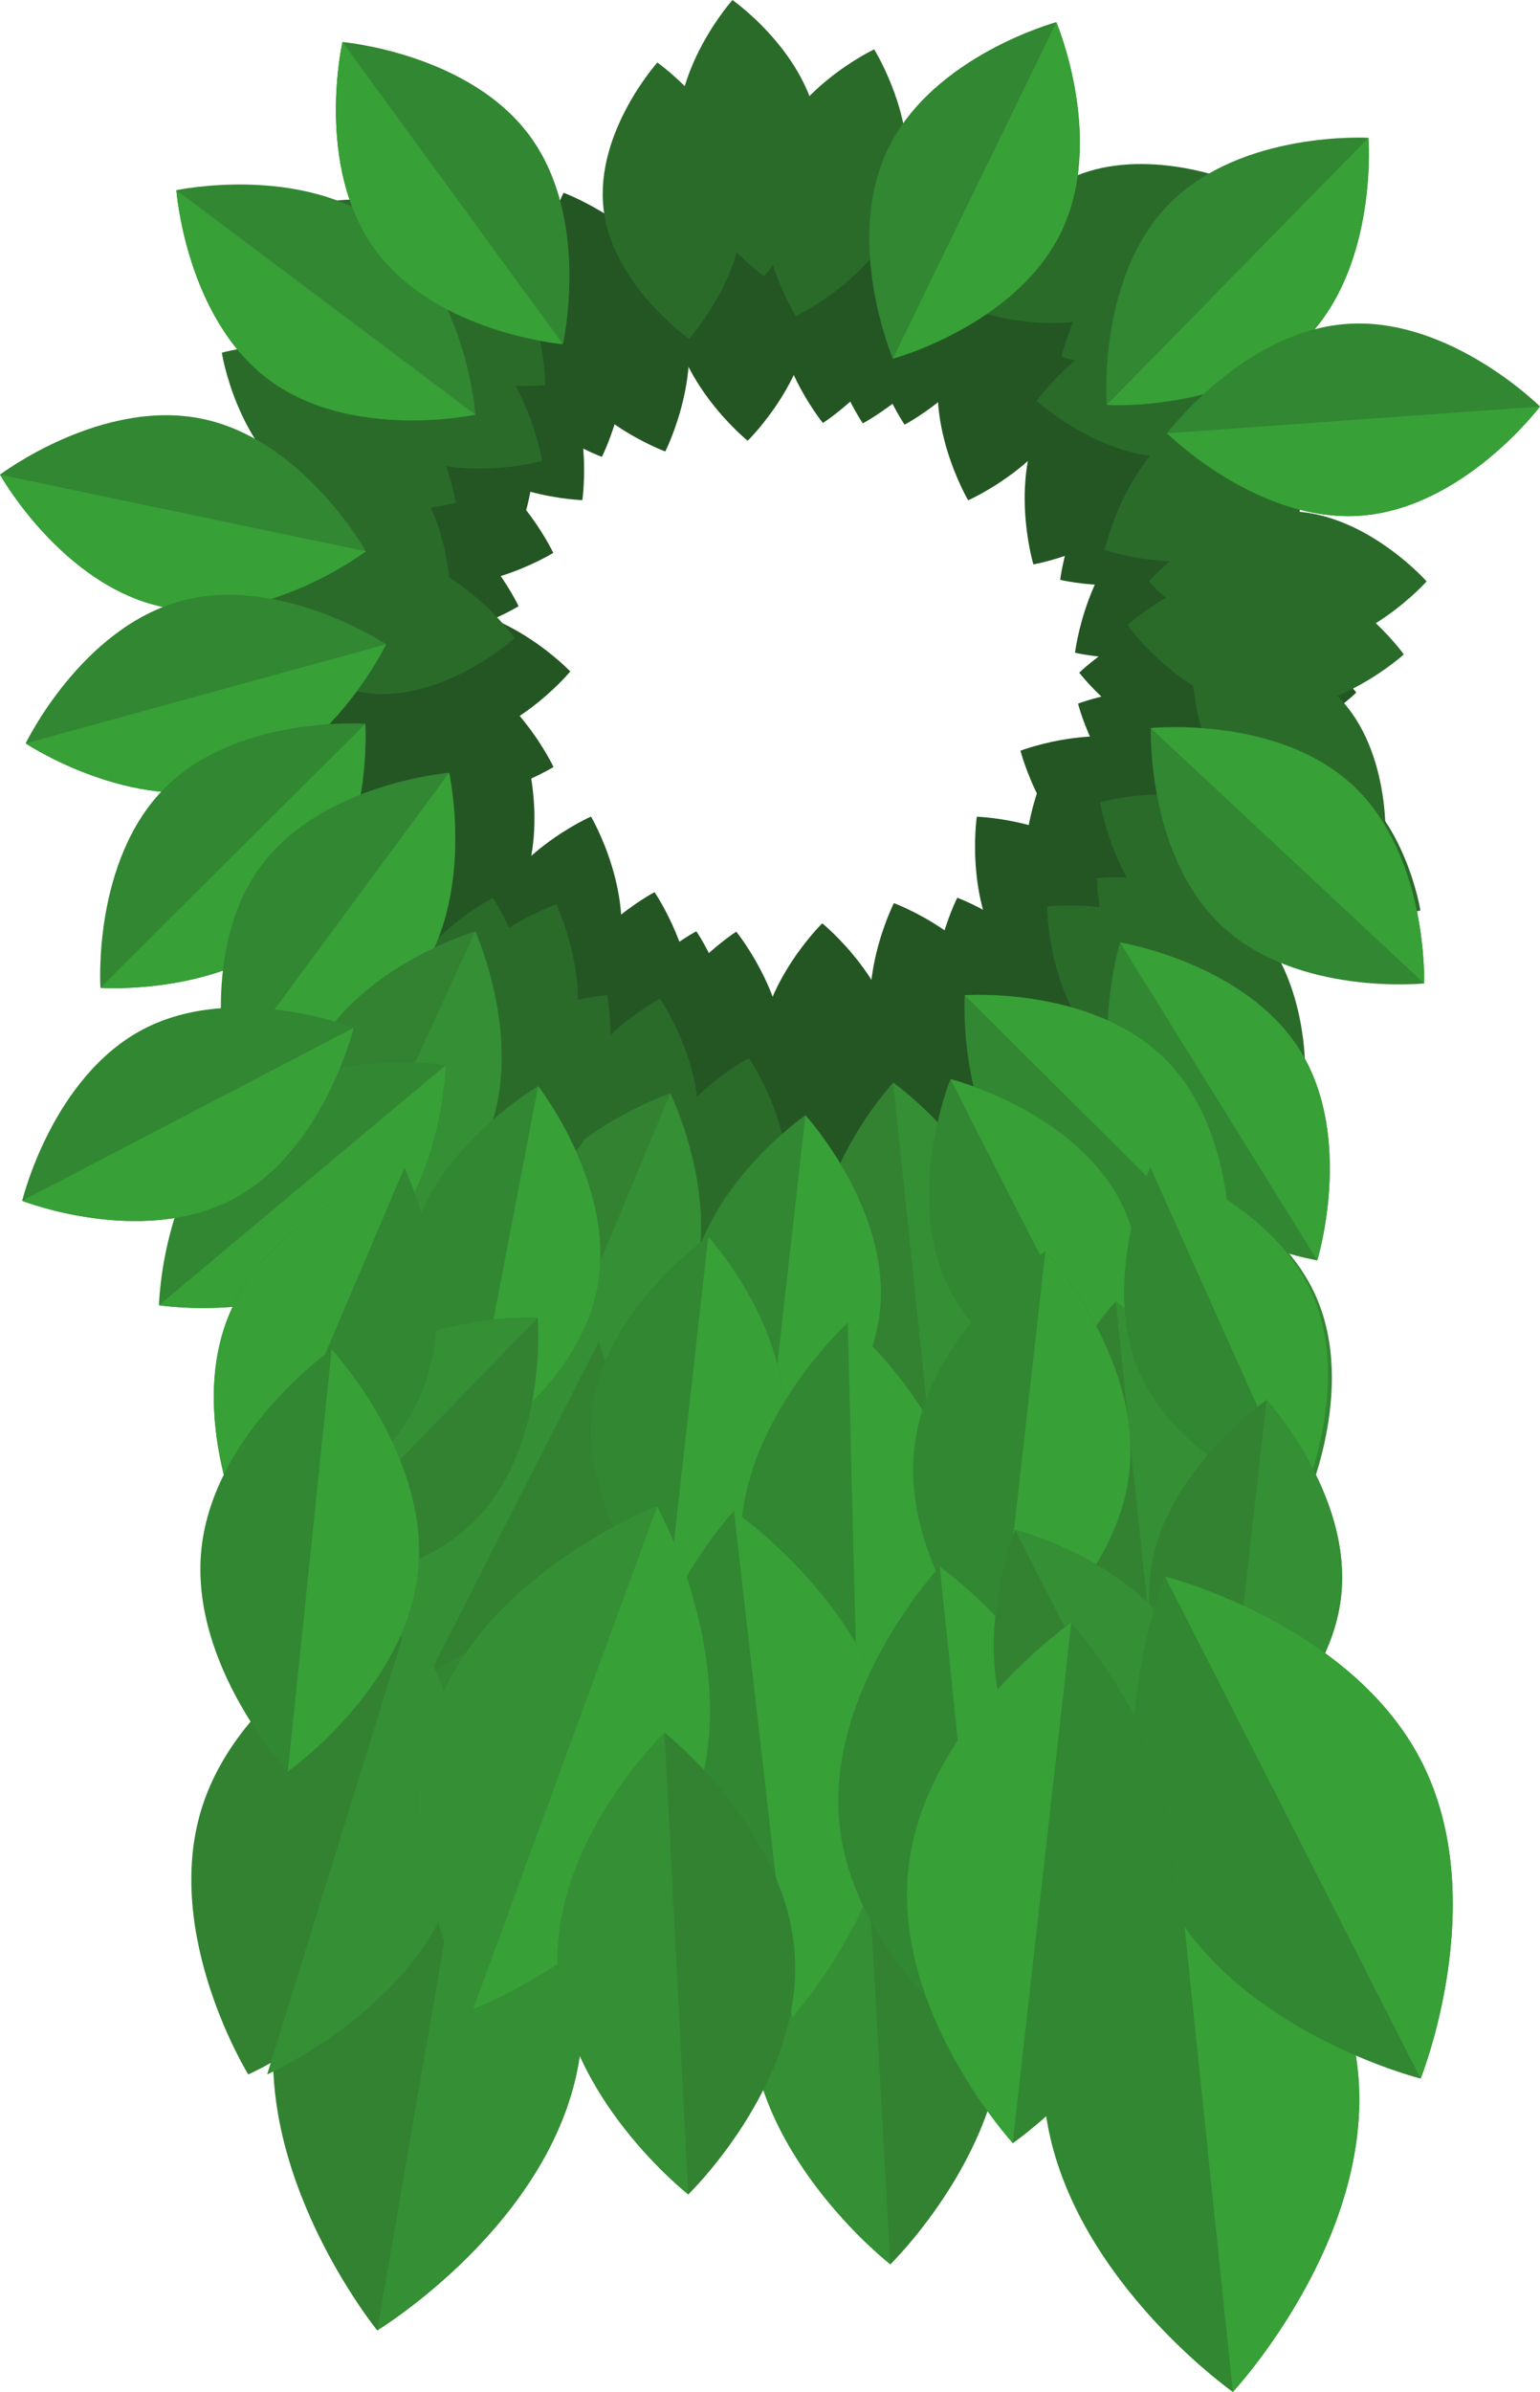 <svg id="Layer_1" data-name="Layer 1" xmlns="http://www.w3.org/2000/svg" viewBox="0 0 1141.94 1772.24"><defs><style>.cls-1{fill:#245624;}.cls-2{fill:#2a6b2a;}.cls-3{fill:#328232;}.cls-4{fill:#358f35;}.cls-5{fill:#328732;}.cls-6{fill:#37a037;}</style></defs><title>1</title><path class="cls-1" d="M267.48,536C250,590.13,186.3,618,186.3,618S151,558.12,168.52,504s81.18-82,81.18-82S285,481.88,267.48,536Z" transform="translate(188.54 183.01)"/><path class="cls-1" d="M191.18,489.43c-30,48.33-98.5,60.08-98.5,60.08S72.82,482.9,102.82,434.57s98.5-60.08,98.5-60.08S221.18,441.1,191.18,489.43Z" transform="translate(188.54 183.01)"/><path class="cls-1" d="M322.47,590.53C308.76,645.74,247.19,678,247.19,678s-39.36-57.29-25.66-112.5S296.81,478,296.81,478,336.17,535.32,322.47,590.53Z" transform="translate(188.54 183.01)"/><path class="cls-1" d="M392.34,617.29c-9.07,56.16-67.75,93.39-67.75,93.39s-44-53.81-34.93-110,67.75-93.39,67.75-93.39S401.4,561.13,392.34,617.29Z" transform="translate(188.54 183.01)"/><path class="cls-1" d="M353.47,619.53C339.76,674.74,278.19,707,278.19,707s-39.36-57.29-25.66-112.5S327.81,507,327.81,507,367.17,564.32,353.47,619.53Z" transform="translate(188.54 183.01)"/><path class="cls-1" d="M477.94,601.57c2.67,56.82-47.12,105.32-47.12,105.32s-54.1-43.63-56.76-100.46,47.12-105.32,47.12-105.32S475.28,544.74,477.94,601.57Z" transform="translate(188.54 183.01)"/><path class="cls-1" d="M560.39,563c20.82,52.93-10.69,114.88-10.69,114.88S484.43,654,463.61,601,474.3,486.15,474.3,486.15,539.57,510,560.39,563Z" transform="translate(188.54 183.01)"/><path class="cls-1" d="M607.39,559c20.82,52.93-10.69,114.88-10.69,114.88S531.43,650,510.61,597,521.3,482.15,521.3,482.15,586.57,506,607.39,559Z" transform="translate(188.54 183.01)"/><path class="cls-1" d="M641.82,467.56c36.58,43.57,26.41,112.32,26.41,112.32S598.76,578,562.18,534.44s-26.41-112.32-26.41-112.32S605.24,424,641.82,467.56Z" transform="translate(188.54 183.01)"/><path class="cls-1" d="M675.39,459c20.82,52.93-10.69,114.88-10.69,114.88S599.43,550,578.61,497,589.3,382.15,589.3,382.15,654.57,406,675.39,459Z" transform="translate(188.54 183.01)"/><path class="cls-1" d="M126.77,464.63C80.13,497.2,12.55,481,12.55,481s8-69,54.68-101.6S181.45,363,181.45,363,173.41,432.07,126.77,464.63Z" transform="translate(188.54 183.01)"/><path class="cls-1" d="M115.77,410.63C69.13,443.2,1.55,427,1.55,427s8-69,54.68-101.6S170.45,309,170.45,309,162.41,378.07,115.77,410.63Z" transform="translate(188.54 183.01)"/><path class="cls-1" d="M511.58,73.67c17.51-54.13,81.18-82,81.18-82s35.28,59.88,17.77,114-81.17,82-81.17,82S494.07,127.79,511.58,73.67Z" transform="translate(188.54 183.01)"/><path class="cls-1" d="M587.88,120.24c30-48.33,98.5-60.08,98.5-60.08s19.86,66.61-10.14,114.93-98.51,60.09-98.51,60.09S557.87,168.57,587.88,120.24Z" transform="translate(188.54 183.01)"/><path class="cls-1" d="M456.59,19.14c13.7-55.21,75.28-87.44,75.28-87.44S571.23-11,557.52,44.2s-75.28,87.44-75.28,87.44S442.88,74.35,456.59,19.14Z" transform="translate(188.54 183.01)"/><path class="cls-1" d="M386.72,20.38C395.79-35.78,454.47-73,454.47-73s44,53.81,34.92,110-67.75,93.39-67.75,93.39S377.66,76.54,386.72,20.38Z" transform="translate(188.54 183.01)"/><path class="cls-1" d="M425.59,18.14c13.7-55.21,75.28-87.44,75.28-87.44S540.23-12,526.52,43.2s-75.28,87.44-75.28,87.44S411.88,73.35,425.59,18.14Z" transform="translate(188.54 183.01)"/><path class="cls-1" d="M309.11,43.1c-2.66-56.82,47.12-105.32,47.12-105.32S410.34-18.59,413,38.23s-47.12,105.33-47.12,105.33S311.78,99.93,309.11,43.1Z" transform="translate(188.54 183.01)"/><path class="cls-1" d="M218.67,74.7C197.84,21.77,229.35-40.18,229.35-40.18s65.28,23.88,86.1,76.82-10.69,114.88-10.69,114.88S239.49,127.64,218.67,74.7Z" transform="translate(188.54 183.01)"/><path class="cls-1" d="M171.67,78.7C150.84,25.77,182.35-36.18,182.35-36.18s65.28,23.88,86.1,76.82-10.69,114.88-10.69,114.88S192.49,131.64,171.67,78.7Z" transform="translate(188.54 183.01)"/><path class="cls-1" d="M137.23,142.11C100.65,98.54,110.82,29.79,110.82,29.79s69.48,1.88,106.06,45.44,26.41,112.32,26.41,112.32S173.81,185.67,137.23,142.11Z" transform="translate(188.54 183.01)"/><path class="cls-1" d="M103.67,150.7C82.84,97.77,114.35,35.82,114.35,35.82s65.28,23.88,86.1,76.82-10.69,114.88-10.69,114.88S124.49,203.64,103.67,150.7Z" transform="translate(188.54 183.01)"/><path class="cls-1" d="M652.29,145c46.64-32.56,114.22-16.33,114.22-16.33s-8,69-54.68,101.6-114.22,16.34-114.22,16.34S605.65,177.6,652.29,145Z" transform="translate(188.54 183.01)"/><path class="cls-1" d="M663.29,199c46.64-32.56,114.22-16.33,114.22-16.33s-8,69-54.68,101.6-114.22,16.34-114.22,16.34S616.65,231.6,663.29,199Z" transform="translate(188.54 183.01)"/><path class="cls-1" d="M718.18,270.91c56.74,4.07,99,59.23,99,59.23s-49.71,48.57-106.45,44.5-99-59.23-99-59.23S661.44,266.84,718.18,270.91Z" transform="translate(188.54 183.01)"/><path class="cls-1" d="M726.2,339.45c50.53,26.13,67.61,93.5,67.61,93.5S729,458,678.43,431.83s-67.6-93.5-67.6-93.5S675.67,313.32,726.2,339.45Z" transform="translate(188.54 183.01)"/><path class="cls-1" d="M683.52,374.32c50.53,26.13,67.61,93.5,67.61,93.5s-64.85,25-115.38-1.12-67.6-93.51-67.6-93.51S633,348.19,683.52,374.32Z" transform="translate(188.54 183.01)"/><path class="cls-1" d="M108.18,247.2c-54.54-16.17-84-79.13-84-79.13s59-36.75,113.53-20.58,84,79.14,84,79.14S162.72,263.37,108.18,247.2Z" transform="translate(188.54 183.01)"/><path class="cls-1" d="M82.41,286.71c-54.54-16.18-84-79.14-84-79.14S57.43,170.82,112,187s84,79.13,84,79.13S136.94,302.88,82.41,286.71Z" transform="translate(188.54 183.01)"/><path class="cls-1" d="M133.25,370.1c-56.85,2-104.78-48.31-104.78-48.31s44.25-53.61,101.1-55.62,104.77,48.31,104.77,48.31S190.1,368.08,133.25,370.1Z" transform="translate(188.54 183.01)"/><path class="cls-1" d="M108.37,405.85c-54.54-16.17-84-79.14-84-79.14s59-36.74,113.53-20.57,84,79.13,84,79.13S162.91,422,108.37,405.85Z" transform="translate(188.54 183.01)"/><path class="cls-2" d="M326.47,669.53C312.76,724.74,251.19,757,251.19,757s-39.36-57.29-25.66-112.5S300.81,557,300.81,557,340.17,614.32,326.47,669.53Z" transform="translate(188.54 183.01)"/><path class="cls-2" d="M392.47,713.53C378.76,768.74,317.19,801,317.19,801s-39.36-57.29-25.66-112.5S366.81,601,366.81,601,406.17,658.32,392.47,713.53Z" transform="translate(188.54 183.01)"/><path class="cls-3" d="M320.86,782.47C291.4,853.13,201.79,883,201.79,883S160,798.33,189.41,727.67,308.47,627.12,308.47,627.12,350.31,711.81,320.86,782.47Z" transform="translate(188.54 183.01)"/><path class="cls-4" d="M308.47,627.12s41.84,84.69,12.39,155.35S201.79,883,201.79,883" transform="translate(188.54 183.01)"/><path class="cls-2" d="M699.5,518.09c42.56,37.75,42.56,107.25,42.56,107.25s-69,8.31-111.56-29.43-42.56-107.25-42.56-107.25S656.94,480.35,699.5,518.09Z" transform="translate(188.54 183.01)"/><path class="cls-4" d="M256,980.25c37.71-74-.57-169.08-.57-169.08S156,836.1,118.29,910.11s.57,169.08.57,169.08S218.27,1054.26,256,980.25Z" transform="translate(188.54 183.01)"/><path class="cls-3" d="M118.86,1079.19s99.41-24.93,137.11-98.94-.57-169.08-.57-169.08" transform="translate(188.54 183.01)"/><path class="cls-2" d="M736.5,497.09c42.56,37.75,42.56,107.25,42.56,107.25s-69,8.31-111.56-29.43-42.56-107.25-42.56-107.25S693.94,459.35,736.5,497.09Z" transform="translate(188.54 183.01)"/><path class="cls-2" d="M742.06,423.22c47.89,30.69,58.66,99.36,58.66,99.36s-66.89,18.89-114.78-11.8-58.66-99.36-58.66-99.36S694.17,392.53,742.06,423.22Z" transform="translate(188.54 183.01)"/><path class="cls-2" d="M806.06,392.22c47.89,30.69,58.66,99.36,58.66,99.36s-66.89,18.89-114.78-11.8-58.66-99.36-58.66-99.36S758.17,361.53,806.06,392.22Z" transform="translate(188.54 183.01)"/><path class="cls-2" d="M804.31,333.78c39.62,40.82,34.43,110.13,34.43,110.13s-69.44,3.13-109-37.69-34.43-110.13-34.43-110.13S764.7,293,804.31,333.78Z" transform="translate(188.54 183.01)"/><path class="cls-2" d="M755.48,239.29c56.57,6,96.95,62.57,96.95,62.57s-51.34,46.85-107.91,40.85-96.95-62.57-96.95-62.57S698.91,233.29,755.48,239.29Z" transform="translate(188.54 183.01)"/><path class="cls-2" d="M240.24,667.68c-34.65,45.11-104,50-104,50s-13.15-68.24,21.5-113.36,104-50,104-50S274.89,622.56,240.24,667.68Z" transform="translate(188.54 183.01)"/><path class="cls-2" d="M231.92,602.19C209.83,654.62,144,676.92,144,676.92s-30-62.69-7.92-115.11S224,487.08,224,487.08,254,549.77,231.92,602.19Z" transform="translate(188.54 183.01)"/><path class="cls-2" d="M201.32,595.09c-14.32,55.06-76.26,86.59-76.26,86.59S86.35,624,100.68,568.91s76.26-86.59,76.26-86.59S215.65,540,201.32,595.09Z" transform="translate(188.54 183.01)"/><path class="cls-2" d="M104.15,72.78C61.59,35,61.59-34.46,61.59-34.46S130.6-42.77,173.16-5s42.56,107.24,42.56,107.24S146.71,110.52,104.15,72.78Z" transform="translate(188.54 183.01)"/><path class="cls-2" d="M98.6,146.66C50.7,116,39.94,47.3,39.94,47.3s66.88-18.9,114.77,11.79,58.66,99.36,58.66,99.36S146.49,177.35,98.6,146.66Z" transform="translate(188.54 183.01)"/><path class="cls-2" d="M34.6,177.66C-13.3,147-24.06,78.3-24.06,78.3S42.82,59.4,90.71,90.09s58.66,99.36,58.66,99.36S82.49,208.35,34.6,177.66Z" transform="translate(188.54 183.01)"/><path class="cls-2" d="M36.34,236.09C-3.28,195.27,1.92,126,1.92,126s69.43-3.12,109.05,37.7,34.42,110.13,34.42,110.13S76,276.91,36.34,236.09Z" transform="translate(188.54 183.01)"/><path class="cls-2" d="M85.17,330.59C28.6,324.59-11.77,268-11.77,268s51.34-46.84,107.91-40.85,96.94,62.58,96.94,62.58S141.74,336.58,85.17,330.59Z" transform="translate(188.54 183.01)"/><path class="cls-2" d="M745.92,219c-49.51,28-115.25,5.45-115.25,5.45s14.54-68,64.05-96S810,123.05,810,123.05,795.43,191,745.92,219Z" transform="translate(188.54 183.01)"/><path class="cls-2" d="M688,155.13C631.4,161,580.18,114,580.18,114s40.52-56.46,97.1-62.31,107.8,41.12,107.8,41.12S744.56,149.28,688,155.13Z" transform="translate(188.54 183.01)"/><path class="cls-2" d="M729.81,104.07c-53.25,20-114.7-12.47-114.7-12.47S640,26.71,693.25,6.71,808,19.18,808,19.18,783.07,84.08,729.81,104.07Z" transform="translate(188.54 183.01)"/><path class="cls-2" d="M713.93,77c-49.82,27.45-115.3,4.16-115.3,4.16s15.3-67.8,65.12-95.25,115.31-4.15,115.31-4.15S763.76,49.53,713.93,77Z" transform="translate(188.54 183.01)"/><path class="cls-2" d="M766.34,299.76c-56.88,0-103-52-103-52s46.09-52,103-52,103,52,103,52S823.23,299.74,766.34,299.76Z" transform="translate(188.54 183.01)"/><path class="cls-2" d="M649.93,43c-49.82,27.45-115.3,4.16-115.3,4.16s15.3-67.8,65.12-95.25,115.31-4.15,115.31-4.15S699.76,15.53,649.93,43Z" transform="translate(188.54 183.01)"/><path class="cls-2" d="M480.51-33c-16,54.58-78.94,84.15-78.94,84.15S364.69-7.73,380.73-62.3s78.95-84.15,78.95-84.15S496.56-87.54,480.51-33Z" transform="translate(188.54 183.01)"/><path class="cls-2" d="M418-86.63c6.5,56.52-39.88,108.27-39.88,108.27s-56.93-39.87-63.43-96.38S354.6-183,354.6-183,411.53-143.14,418-86.63Z" transform="translate(188.54 183.01)"/><path class="cls-2" d="M362.3-40.3C368.8,16.21,322.41,68,322.41,68S265.48,28.1,259-28.42s39.89-108.27,39.89-108.27S355.8-96.82,362.3-40.3Z" transform="translate(188.54 183.01)"/><path class="cls-3" d="M559,749.71c7.91,76.14-56.5,145.23-56.5,145.23s-77.24-54.37-85.15-130.51S473.8,619.19,473.8,619.19,551,673.56,559,749.71Z" transform="translate(188.54 183.01)"/><path class="cls-4" d="M473.8,619.19S551,673.56,559,749.71s-56.5,145.23-56.5,145.23" transform="translate(188.54 183.01)"/><path class="cls-5" d="M780,67.92c-53.6,54.67-147.89,49.13-147.89,49.13s-7.4-94.17,46.2-148.83S826.17-80.91,826.17-80.91,833.57,13.25,780,67.92Z" transform="translate(188.54 183.01)"/><path class="cls-6" d="M826.17-80.91S833.57,13.25,780,67.92s-147.89,49.13-147.89,49.13" transform="translate(188.54 183.01)"/><path class="cls-5" d="M820.21,199.09C743.85,204.55,676.87,138,676.87,138S733.69,62.5,810.06,57,953.4,118.19,953.4,118.19,896.57,193.64,820.21,199.09Z" transform="translate(188.54 183.01)"/><path class="cls-6" d="M953.4,118.19s-56.83,75.45-133.19,80.9S676.87,138,676.87,138" transform="translate(188.54 183.01)"/><path class="cls-5" d="M10.41,98C-50.84,52.1-57.76-42.1-57.76-42.1S34.61-61.83,95.86-15.9,164,124.24,164,124.24,71.65,144,10.41,98Z" transform="translate(188.54 183.01)"/><path class="cls-6" d="M164,124.24S71.65,144,10.41,98-57.76-42.1-57.76-42.1" transform="translate(188.54 183.01)"/><path class="cls-5" d="M89.62,2.06C44.48-59.77,65.39-151.88,65.39-151.88s94.1,8.13,139.25,70S228.88,72,228.88,72,134.77,63.89,89.62,2.06Z" transform="translate(188.54 183.01)"/><path class="cls-6" d="M228.88,72s-94.11-8.13-139.26-70S65.39-151.88,65.39-151.88" transform="translate(188.54 183.01)"/><path class="cls-5" d="M-67.46,266.76c-74.93-15.68-121.08-98.09-121.08-98.09s75.33-57,150.26-41.3,121.09,98.1,121.09,98.1S7.47,282.45-67.46,266.76Z" transform="translate(188.54 183.01)"/><path class="cls-6" d="M82.81,225.47s-75.34,57-150.27,41.29-121.08-98.09-121.08-98.09" transform="translate(188.54 183.01)"/><path class="cls-5" d="M-17,399.73C-90.82,420-169.53,367.8-169.53,367.8s41-85.11,114.79-105.39S97.79,294.34,97.79,294.34,56.82,379.45-17,399.73Z" transform="translate(188.54 183.01)"/><path class="cls-6" d="M97.79,294.34S56.82,379.45-17,399.73-169.53,367.8-169.53,367.8" transform="translate(188.54 183.01)"/><path class="cls-5" d="M34.39,501.51c-54.23,54-148.45,47.4-148.45,47.4s-6.3-94.24,47.93-148.28,148.45-47.4,148.45-47.4S88.62,447.47,34.39,501.51Z" transform="translate(188.54 183.01)"/><path class="cls-6" d="M82.32,353.23s6.3,94.24-47.93,148.28-148.45,47.4-148.45,47.4" transform="translate(188.54 183.01)"/><path class="cls-5" d="M119.4,543.38C73.92,605-20.23,612.56-20.23,612.56s-20.4-92.22,25.09-153.8,139.63-69.19,139.63-69.19S164.89,481.8,119.4,543.38Z" transform="translate(188.54 183.01)"/><path class="cls-6" d="M144.49,389.57s20.4,92.23-25.09,153.81S-20.23,612.56-20.23,612.56" transform="translate(188.54 183.01)"/><path class="cls-3" d="M170.87,662.73C139,732.33,48.39,759.09,48.39,759.09S9.51,673,41.4,603.41s122.47-96.36,122.47-96.36S202.76,593.13,170.87,662.73Z" transform="translate(188.54 183.01)"/><path class="cls-4" d="M163.87,507.05s38.89,86.08,7,155.68S48.39,759.09,48.39,759.09" transform="translate(188.54 183.01)"/><path class="cls-5" d="M775.62,595.51c40.39,65,12.63,155.32,12.63,155.32S695,735.67,654.64,670.63,642,515.31,642,515.31,735.24,530.47,775.62,595.51Z" transform="translate(188.54 183.01)"/><path class="cls-6" d="M642,515.31s93.23,15.16,133.61,80.2,12.63,155.32,12.63,155.32" transform="translate(188.54 183.01)"/><path class="cls-5" d="M675.31,601.55c54.32,54,48.16,148.21,48.16,148.21S629.26,756.54,575,702.59s-48.16-148.21-48.16-148.21S621,547.6,675.31,601.55Z" transform="translate(188.54 183.01)"/><path class="cls-6" d="M526.79,554.38S621,547.6,675.31,601.55s48.16,148.21,48.16,148.21" transform="translate(188.54 183.01)"/><path class="cls-5" d="M642.58,707.75c34.75,68.21-.53,155.83-.53,155.83s-91.62-23-126.37-91.19.53-155.83.53-155.83S607.83,639.53,642.58,707.75Z" transform="translate(188.54 183.01)"/><path class="cls-6" d="M516.21,616.56s91.62,23,126.37,91.19-.53,155.83-.53,155.83" transform="translate(188.54 183.01)"/><path class="cls-5" d="M463.89,789c-8.57,76.08-86.28,129.77-86.28,129.77S313.8,849.17,322.37,773.1s86.28-129.78,86.28-129.78S472.46,713,463.89,789Z" transform="translate(188.54 183.01)"/><path class="cls-6" d="M408.65,643.32S472.46,713,463.89,789s-86.28,129.77-86.28,129.77" transform="translate(188.54 183.01)"/><path class="cls-5" d="M814.72,399c56,52.24,52.75,146.64,52.75,146.64s-94,9.71-149.92-42.53-52.76-146.63-52.76-146.63S758.75,346.78,814.72,399Z" transform="translate(188.54 183.01)"/><path class="cls-6" d="M664.79,356.49s94-9.71,149.93,42.52,52.75,146.64,52.75,146.64" transform="translate(188.54 183.01)"/><path class="cls-5" d="M598.17-10.8C564.7,58.05,473.53,82.74,473.53,82.74s-36.91-86.95-3.44-155.8S594.74-166.6,594.74-166.6,631.64-79.65,598.17-10.8Z" transform="translate(188.54 183.01)"/><path class="cls-6" d="M594.74-166.6s36.9,86.95,3.43,155.8S473.53,82.74,473.53,82.74" transform="translate(188.54 183.01)"/><path class="cls-5" d="M391.89,879c-8.57,76.08-86.28,129.77-86.28,129.77S241.8,939.17,250.37,863.1s86.28-129.78,86.28-129.78S400.46,803,391.89,879Z" transform="translate(188.54 183.01)"/><path class="cls-6" d="M336.65,733.32S400.46,803,391.89,879s-86.28,129.77-86.28,129.77" transform="translate(188.54 183.01)"/><path class="cls-5" d="M81.34,749.75c-58.73,49.12-152,34.31-152,34.31S-68.75,689.62-10,640.51s152-34.3,152-34.3S140.07,700.64,81.34,749.75Z" transform="translate(188.54 183.01)"/><path class="cls-6" d="M142,606.21s-1.93,94.43-60.66,143.54-152,34.31-152,34.31" transform="translate(188.54 183.01)"/><path class="cls-5" d="M254.37,771.28c-14.4,75.19-96,122.76-96,122.76S100.1,819.69,114.49,744.5s96-122.75,96-122.75S268.76,696.09,254.37,771.28Z" transform="translate(188.54 183.01)"/><path class="cls-6" d="M210.49,621.75s58.27,74.34,43.88,149.53-96,122.76-96,122.76" transform="translate(188.54 183.01)"/><path class="cls-3" d="M240.59,1345.22c-20.75,120.24-149.41,198.41-149.41,198.41s-95-116.77-74.27-237S166.32,1108.2,166.32,1108.2,261.34,1225,240.59,1345.22Z" transform="translate(188.54 183.01)"/><path class="cls-4" d="M166.32,1108.2s95,116.77,74.27,237S91.18,1543.63,91.18,1543.63" transform="translate(188.54 183.01)"/><path class="cls-5" d="M-16.26,705.71c-67.88,35.4-155.84,1-155.84,1s22.1-91.84,90-127.24,155.84-1,155.84-1S51.62,670.31-16.26,705.71Z" transform="translate(188.54 183.01)"/><path class="cls-6" d="M73.72,578.47s-22.1,91.84-90,127.24-155.84,1-155.84,1" transform="translate(188.54 183.01)"/><path class="cls-3" d="M724,911.71c7.91,76.14-56.5,145.23-56.5,145.23s-77.24-54.37-85.15-130.51S638.8,781.19,638.8,781.19,716,835.56,724,911.71Z" transform="translate(188.54 183.01)"/><path class="cls-4" d="M638.8,781.19S716,835.56,724,911.71s-56.5,145.23-56.5,145.23" transform="translate(188.54 183.01)"/><path class="cls-5" d="M787.05,777c31.29,69.87-8.33,155.61-8.33,155.61s-90.36-27.53-121.65-97.4,8.33-155.62,8.33-155.62S755.76,707.13,787.05,777Z" transform="translate(188.54 183.01)"/><path class="cls-6" d="M662.51,677.45s90.35,27.53,121.64,97.4-8.33,155.61-8.33,155.61" transform="translate(188.54 183.01)"/><path class="cls-3" d="M805.89,1000c-8.57,76.08-86.28,129.77-86.28,129.77s-63.81-69.64-55.24-145.71,86.28-129.78,86.28-129.78S814.46,924,805.89,1000Z" transform="translate(188.54 183.01)"/><path class="cls-4" d="M750.65,854.32S814.46,924,805.89,1000s-86.28,129.77-86.28,129.77" transform="translate(188.54 183.01)"/><path class="cls-5" d="M527.39,957c2.23,89.51-79.21,164.15-79.21,164.15s-85.07-70.48-87.31-160S440.08,797,440.08,797,525.15,867.48,527.39,957Z" transform="translate(188.54 183.01)"/><path class="cls-6" d="M440.08,797s85.07,70.49,87.31,160-79.21,164.15-79.21,164.15" transform="translate(188.54 183.01)"/><path class="cls-3" d="M62.54,843.35c53.29-55,147.61-50,147.61-50s7.93,94.12-45.36,149.08-147.61,50-147.61,50S9.26,898.31,62.54,843.35Z" transform="translate(188.54 183.01)"/><path class="cls-4" d="M17.18,992.44S9.26,898.31,62.54,843.35s147.61-50,147.61-50" transform="translate(188.54 183.01)"/><path class="cls-5" d="M-18.19,790c32.41-76.17,129.53-107.78,129.53-107.78s44.57,91.89,12.17,168.06S-6,958-6,958-50.59,866.12-18.19,790Z" transform="translate(188.54 183.01)"/><path class="cls-6" d="M-6,958S-50.59,866.12-18.19,790,111.34,682.17,111.34,682.17" transform="translate(188.54 183.01)"/><path class="cls-3" d="M367.87,1317.57c-5.6-100.7,83.52-187.54,83.52-187.54s98.2,76.42,103.81,177.12-83.52,187.54-83.52,187.54S373.48,1418.27,367.87,1317.57Z" transform="translate(188.54 183.01)"/><path class="cls-4" d="M471.68,1494.69s-98.2-76.42-103.81-177.12S451.39,1130,451.39,1130" transform="translate(188.54 183.01)"/><path class="cls-5" d="M208.62,1175.75c40.39-65,12.63-155.33,12.63-155.33s-93.23,15.16-133.61,80.2S75,1255.94,75,1255.94,168.24,1240.78,208.62,1175.75Z" transform="translate(188.54 183.01)"/><path class="cls-4" d="M75,1255.94s93.23-15.16,133.61-80.19,12.63-155.33,12.63-155.33" transform="translate(188.54 183.01)"/><path class="cls-3" d="M135.34,1211.2c29-93.77-34.62-196.79-34.62-196.79s-110.76,49-139.8,142.76S-4.46,1354-4.46,1354,106.3,1305,135.34,1211.2Z" transform="translate(188.54 183.01)"/><path class="cls-4" d="M9.54,1354s110.76-49,139.8-142.76-34.62-196.79-34.62-196.79" transform="translate(188.54 183.01)"/><path class="cls-5" d="M473.58,1113.15c-11.86-103.7-117.93-176.73-117.93-176.73s-86.83,95.1-75,198.8,117.93,176.72,117.93,176.72S485.45,1216.84,473.58,1113.15Z" transform="translate(188.54 183.01)"/><path class="cls-6" d="M398.61,1311.94s86.84-95.1,75-198.79S355.65,936.42,355.65,936.42" transform="translate(188.54 183.01)"/><path class="cls-5" d="M121.47,981.53c9-86.37-64.09-164.74-64.09-164.74s-87.61,61.67-96.58,148,64.08,164.74,64.08,164.74S112.49,1067.9,121.47,981.53Z" transform="translate(188.54 183.01)"/><path class="cls-6" d="M24.88,1129.57s87.61-61.67,96.59-148S57.38,816.79,57.38,816.79" transform="translate(188.54 183.01)"/><path class="cls-5" d="M648.8,908c-9.65,85.66-97.14,146.12-97.14,146.12s-71.85-78.41-62.2-164.07S586.6,744,586.6,744,658.45,822.39,648.8,908Z" transform="translate(188.54 183.01)"/><path class="cls-6" d="M586.6,744S658.45,822.39,648.8,908s-97.14,146.12-97.14,146.12" transform="translate(188.54 183.01)"/><path class="cls-6" d="M134.86,1084.31c37.69-102.86,163.92-151.19,163.92-151.19s65.12,118.44,27.43,221.3S162.29,1305.6,162.29,1305.6,97.17,1187.16,134.86,1084.31Z" transform="translate(188.54 183.01)"/><path class="cls-4" d="M162.29,1305.6s-65.12-118.44-27.43-221.29S298.78,933.12,298.78,933.12" transform="translate(188.54 183.01)"/><path class="cls-5" d="M620.26,1149.39c10.4,100.12-74.29,191-74.29,191s-101.56-71.49-112-171.61,74.29-191,74.29-191S609.85,1049.27,620.26,1149.39Z" transform="translate(188.54 183.01)"/><path class="cls-6" d="M508.29,977.78s101.56,71.49,112,171.61-74.29,191-74.29,191" transform="translate(188.54 183.01)"/><path class="cls-3" d="M690.58,1041.75c34.75,68.21-.53,155.83-.53,155.83s-91.62-23-126.37-91.19.53-155.83.53-155.83S655.83,973.53,690.58,1041.75Z" transform="translate(188.54 183.01)"/><path class="cls-4" d="M564.21,950.56s91.62,23,126.37,91.19-.53,155.83-.53,155.83" transform="translate(188.54 183.01)"/><path class="cls-5" d="M818.31,1351c13,124.9-92.68,238.24-92.68,238.24s-126.7-89.19-139.68-214.1,92.68-238.24,92.68-238.24S805.33,1226.09,818.31,1351Z" transform="translate(188.54 183.01)"/><path class="cls-6" d="M678.63,1136.9s126.7,89.19,139.68,214.1-92.68,238.24-92.68,238.24" transform="translate(188.54 183.01)"/><path class="cls-5" d="M865.67,1122.4c52.33,102.72-.79,234.66-.79,234.66s-138-34.6-190.29-137.32.79-234.66.79-234.66S813.34,1019.68,865.67,1122.4Z" transform="translate(188.54 183.01)"/><path class="cls-6" d="M675.38,985.08s138,34.6,190.29,137.32-.79,234.66-.79,234.66" transform="translate(188.54 183.01)"/><path class="cls-5" d="M654.89,1220c-8.57,76.08-86.28,129.77-86.28,129.77s-63.81-69.64-55.24-145.71,86.28-129.78,86.28-129.78S663.46,1144,654.89,1220Z" transform="translate(188.54 183.01)"/><path class="cls-6" d="M599.65,1074.32S663.46,1144,654.89,1220s-86.28,129.77-86.28,129.77" transform="translate(188.54 183.01)"/><path class="cls-6" d="M683.18,1223.23c-12,106.48-120.77,181.65-120.77,181.65s-89.32-97.48-77.32-204,120.76-181.65,120.76-181.65S695.17,1116.74,683.18,1223.23Z" transform="translate(188.54 183.01)"/><path class="cls-5" d="M605.85,1019.26s89.32,97.48,77.33,204-120.77,181.65-120.77,181.65" transform="translate(188.54 183.01)"/><path class="cls-3" d="M225.17,1276.35c-4.86-94.47,79.07-175.57,79.07-175.57s91.81,72.06,96.67,166.54-79.08,175.57-79.08,175.57S230,1370.83,225.17,1276.35Z" transform="translate(188.54 183.01)"/><path class="cls-4" d="M321.83,1442.89s-91.81-72.06-96.66-166.54,79.07-175.57,79.07-175.57" transform="translate(188.54 183.01)"/></svg>